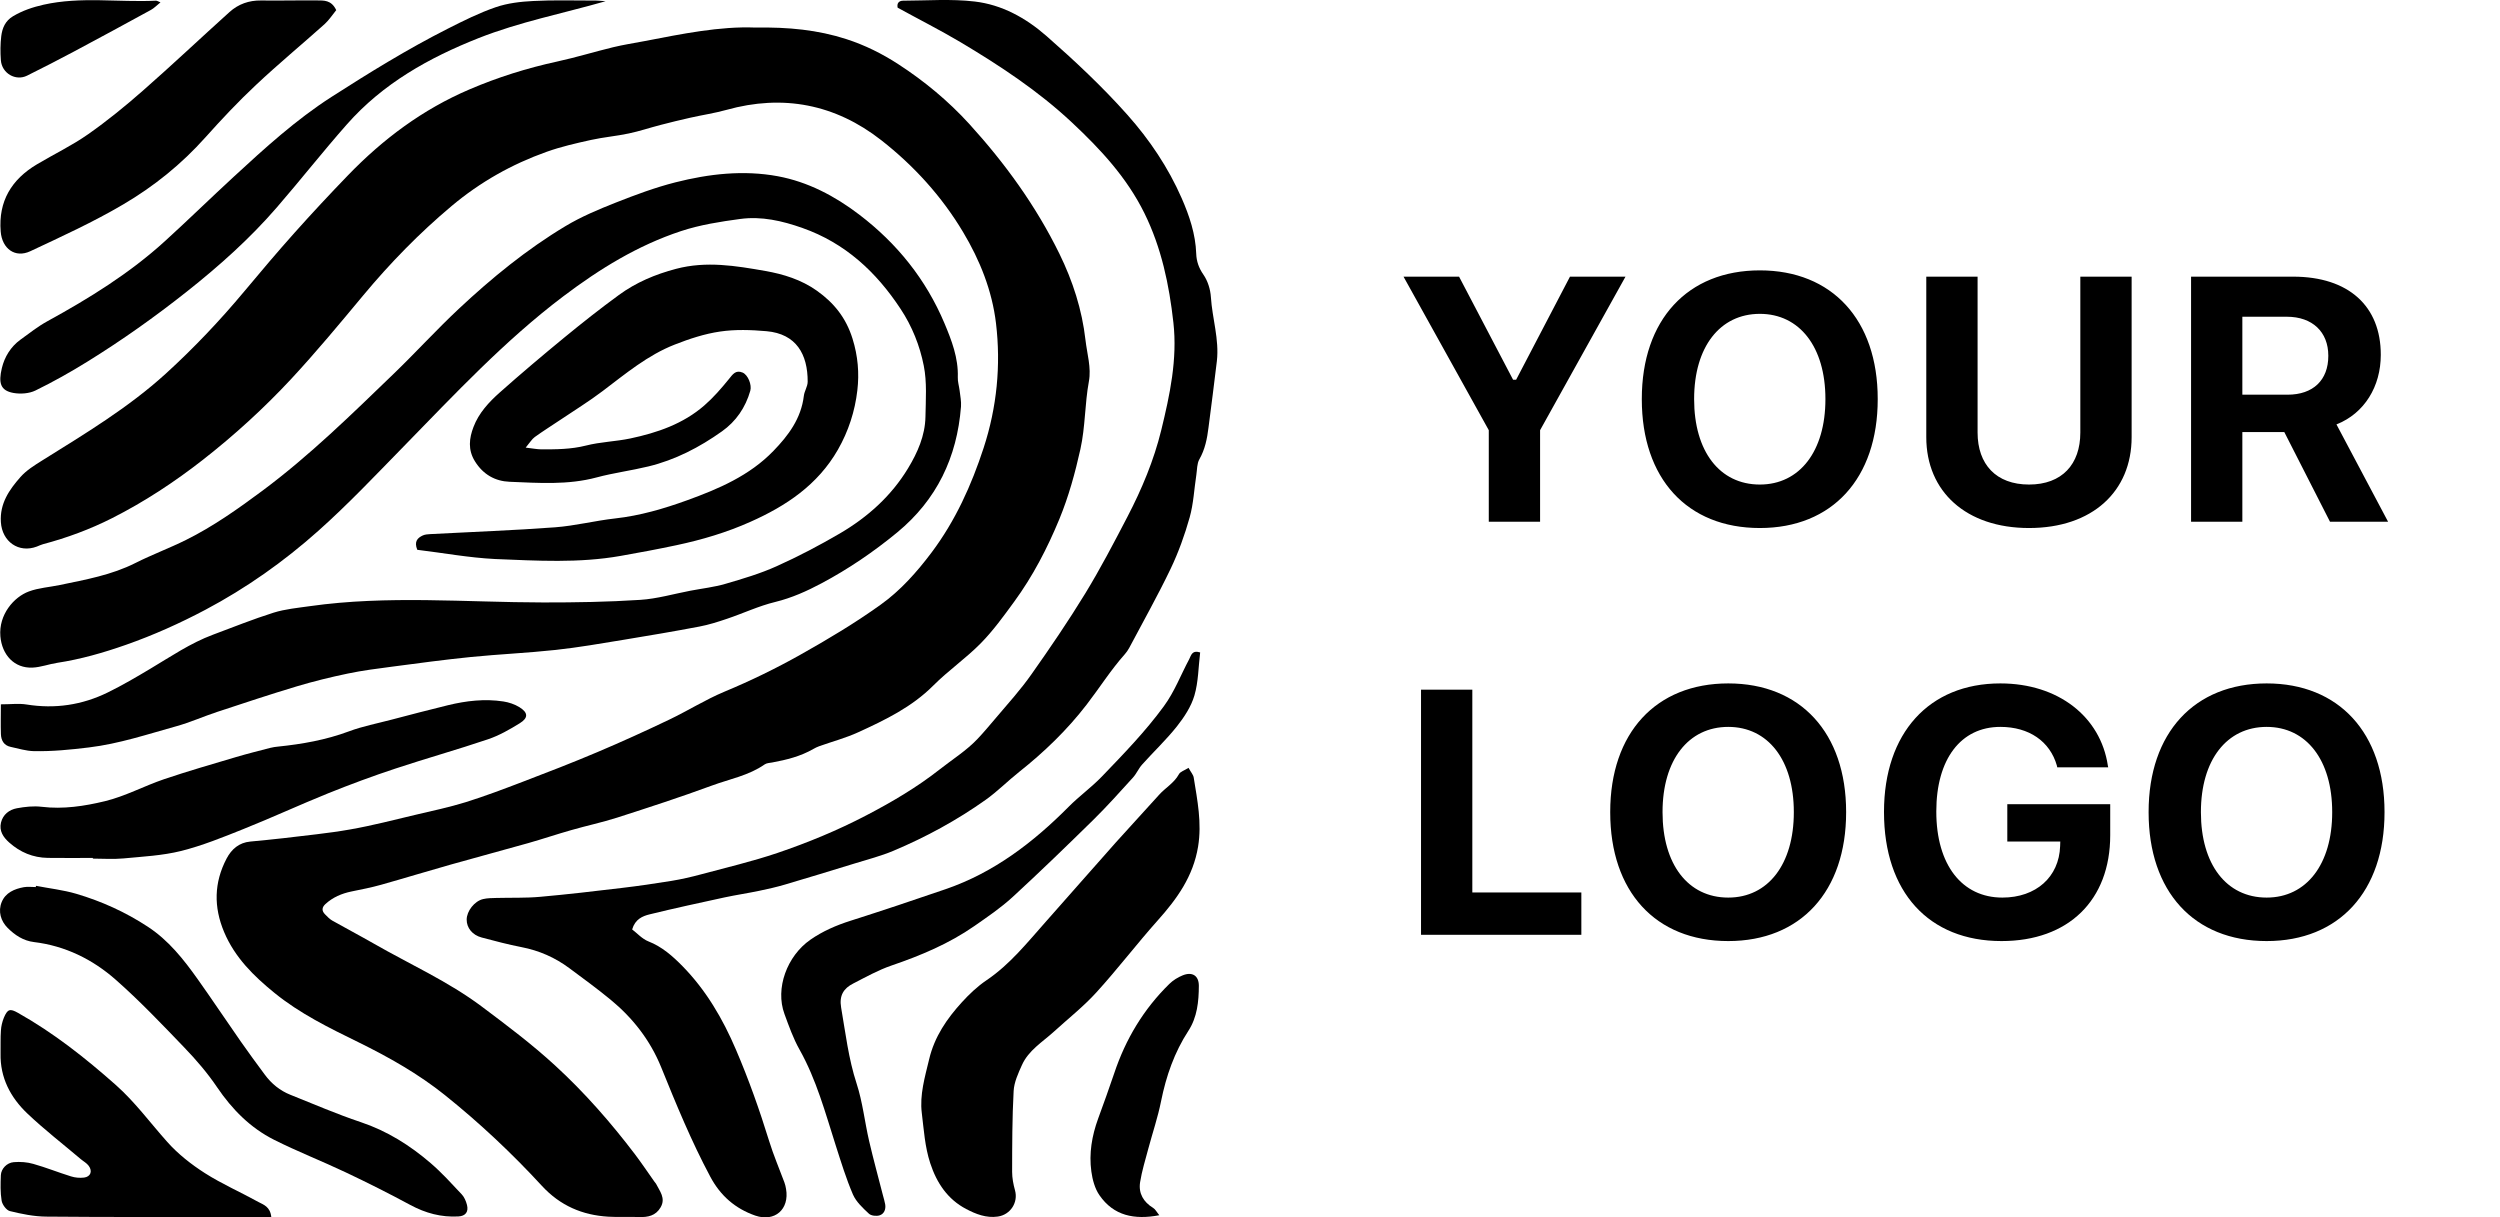 <svg width="115" height="56" viewBox="0 0 115 56" fill="none" xmlns="http://www.w3.org/2000/svg">
<path d="M34.755 1.268C36.266 1.243 37.618 1.374 38.933 1.8C39.781 2.074 40.574 2.466 41.328 2.957C42.528 3.737 43.62 4.643 44.586 5.701C46.229 7.506 47.653 9.471 48.733 11.673C49.347 12.928 49.773 14.239 49.933 15.646C50.005 16.279 50.206 16.914 50.089 17.544C49.898 18.576 49.928 19.627 49.699 20.66C49.454 21.762 49.159 22.836 48.731 23.877C48.175 25.224 47.508 26.51 46.65 27.682C46.168 28.341 45.687 29.009 45.118 29.588C44.436 30.282 43.623 30.842 42.935 31.532C41.944 32.526 40.724 33.114 39.488 33.68C38.91 33.946 38.286 34.111 37.685 34.325C37.59 34.359 37.501 34.403 37.415 34.452C36.826 34.792 36.179 34.953 35.522 35.074C35.402 35.094 35.264 35.1 35.173 35.164C34.437 35.678 33.56 35.836 32.742 36.138C31.303 36.669 29.843 37.142 28.384 37.612C27.691 37.834 26.977 37.983 26.279 38.185C25.617 38.373 24.965 38.593 24.305 38.781C23.118 39.117 21.923 39.434 20.736 39.77C19.663 40.072 18.598 40.4 17.529 40.7C17.08 40.826 16.622 40.916 16.163 41.009C15.717 41.102 15.312 41.273 14.971 41.585C14.8 41.742 14.792 41.9 14.956 42.063C15.057 42.163 15.157 42.274 15.279 42.344C15.913 42.703 16.558 43.041 17.19 43.403C18.853 44.358 20.611 45.14 22.165 46.304C23.319 47.169 24.468 48.032 25.535 49.013C26.891 50.257 28.098 51.636 29.212 53.102C29.52 53.51 29.805 53.936 30.101 54.354C30.123 54.388 30.157 54.416 30.177 54.453C30.348 54.793 30.633 55.116 30.389 55.537C30.164 55.927 29.8 55.999 29.392 55.983C28.924 55.968 28.455 55.996 27.986 55.968C26.789 55.898 25.765 55.459 24.929 54.551C23.548 53.051 22.061 51.654 20.473 50.381C19.251 49.4 17.888 48.631 16.484 47.941C15.141 47.283 13.794 46.625 12.624 45.672C11.674 44.9 10.803 44.048 10.309 42.873C9.825 41.722 9.843 40.599 10.423 39.494C10.655 39.055 10.999 38.761 11.511 38.712C12.018 38.663 12.525 38.616 13.03 38.557C14.059 38.43 15.091 38.335 16.11 38.154C17.126 37.976 18.127 37.715 19.131 37.477C19.895 37.297 20.667 37.134 21.416 36.902C22.3 36.626 23.166 36.298 24.032 35.967C25.189 35.526 26.343 35.079 27.482 34.596C28.593 34.126 29.693 33.626 30.783 33.104C31.639 32.696 32.452 32.182 33.323 31.818C34.533 31.315 35.708 30.742 36.846 30.101C38.1 29.397 39.343 28.653 40.512 27.814C41.419 27.166 42.173 26.319 42.854 25.413C43.949 23.954 44.685 22.325 45.248 20.601C45.857 18.734 46.046 16.808 45.816 14.872C45.638 13.374 45.078 11.972 44.301 10.674C43.315 9.024 42.033 7.62 40.543 6.453C38.423 4.793 36.021 4.325 33.412 5.056C32.865 5.208 32.299 5.291 31.744 5.417C31.288 5.521 30.834 5.629 30.383 5.748C29.894 5.874 29.415 6.037 28.921 6.14C28.348 6.262 27.759 6.311 27.189 6.437C26.501 6.589 25.805 6.747 25.143 6.984C23.548 7.552 22.089 8.373 20.779 9.473C19.291 10.72 17.946 12.101 16.703 13.594C15.62 14.895 14.54 16.199 13.389 17.438C12.14 18.78 10.785 20.015 9.341 21.145C8.024 22.175 6.635 23.087 5.15 23.838C4.139 24.349 3.076 24.742 1.978 25.033C1.881 25.059 1.79 25.106 1.695 25.142C0.862 25.457 0.096 24.917 0.04 24.016C-0.014 23.157 0.427 22.527 0.939 21.946C1.214 21.633 1.591 21.401 1.95 21.176C3.914 19.95 5.901 18.757 7.626 17.188C8.918 16.01 10.12 14.743 11.244 13.395C12 12.489 12.762 11.588 13.549 10.707C14.349 9.811 15.169 8.931 16.005 8.066C17.62 6.393 19.449 5.03 21.592 4.114C22.899 3.553 24.246 3.132 25.632 2.83C26.496 2.642 27.344 2.381 28.205 2.172C28.677 2.058 29.161 1.984 29.637 1.893C31.369 1.56 33.107 1.201 34.755 1.268Z" fill="black"/>
<path d="M0.04 32.399C0.503 32.399 0.87 32.35 1.222 32.407C2.528 32.618 3.777 32.432 4.959 31.852C5.629 31.524 6.276 31.144 6.915 30.762C7.855 30.202 8.762 29.582 9.794 29.197C10.721 28.852 11.641 28.48 12.584 28.183C13.121 28.015 13.697 27.963 14.257 27.883C17.826 27.377 21.411 27.708 24.99 27.713C26.475 27.715 27.963 27.69 29.446 27.594C30.225 27.545 30.995 27.318 31.767 27.171C32.302 27.07 32.852 27.008 33.372 26.856C34.169 26.623 34.974 26.386 35.728 26.045C36.722 25.599 37.695 25.087 38.637 24.537C39.909 23.791 41.002 22.815 41.773 21.537C42.204 20.825 42.556 20.037 42.571 19.17C42.584 18.388 42.645 17.582 42.494 16.826C42.313 15.904 41.957 15.011 41.429 14.213C40.303 12.501 38.869 11.177 36.915 10.488C35.98 10.157 35.028 9.94 34.052 10.072C33.135 10.196 32.215 10.338 31.323 10.632C29.334 11.29 27.586 12.367 25.918 13.627C23.212 15.669 20.909 18.142 18.547 20.559C17.266 21.87 16.002 23.208 14.634 24.426C13.055 25.833 11.323 27.057 9.45 28.049C8.271 28.673 7.058 29.218 5.794 29.662C4.755 30.026 3.713 30.326 2.628 30.491C2.248 30.55 1.879 30.692 1.499 30.71C0.653 30.749 0.09 30.119 0.017 29.27C-0.067 28.271 0.641 27.46 1.329 27.207C1.779 27.039 2.276 27.011 2.753 26.91C3.94 26.662 5.132 26.453 6.235 25.895C6.992 25.513 7.794 25.216 8.553 24.839C9.807 24.217 10.946 23.409 12.072 22.573C14.247 20.954 16.178 19.056 18.125 17.179C19.133 16.206 20.078 15.168 21.1 14.21C22.618 12.788 24.229 11.471 26.012 10.402C26.738 9.966 27.533 9.633 28.322 9.321C29.219 8.967 30.131 8.626 31.064 8.389C32.61 7.996 34.202 7.815 35.779 8.107C37.157 8.363 38.398 9.013 39.526 9.873C41.264 11.197 42.594 12.852 43.445 14.871C43.773 15.651 44.089 16.467 44.059 17.355C44.051 17.556 44.117 17.76 44.143 17.967C44.171 18.212 44.224 18.46 44.206 18.703C44.023 21.044 43.09 22.991 41.272 24.491C40.184 25.387 39.027 26.174 37.794 26.83C37.122 27.189 36.421 27.504 35.662 27.69C34.905 27.873 34.187 28.214 33.443 28.464C33.025 28.606 32.6 28.741 32.167 28.823C31.01 29.043 29.851 29.239 28.689 29.43C27.647 29.6 26.605 29.784 25.556 29.897C24.262 30.037 22.957 30.093 21.663 30.222C20.453 30.344 19.248 30.506 18.041 30.666C17.358 30.757 16.67 30.842 15.997 30.984C15.205 31.149 14.418 31.343 13.643 31.575C12.421 31.942 11.21 32.345 9.998 32.745C9.364 32.954 8.75 33.23 8.108 33.408C6.783 33.777 5.479 34.214 4.093 34.382C3.244 34.485 2.404 34.57 1.553 34.552C1.196 34.544 0.842 34.431 0.488 34.356C0.18 34.291 0.052 34.059 0.042 33.77C0.027 33.331 0.04 32.902 0.04 32.399Z" fill="black"/>
<path d="M41.292 0.354C41.248 0.158 41.343 0.034 41.541 0.032C42.642 0.029 43.753 -0.059 44.838 0.07C46.084 0.217 47.177 0.816 48.14 1.658C49.444 2.802 50.705 3.984 51.859 5.28C52.881 6.429 53.737 7.702 54.358 9.119C54.712 9.927 54.995 10.767 55.026 11.668C55.038 12.021 55.145 12.328 55.359 12.636C55.558 12.922 55.678 13.312 55.701 13.666C55.764 14.652 56.09 15.612 55.976 16.609C55.859 17.629 55.719 18.648 55.591 19.668C55.528 20.177 55.433 20.668 55.171 21.127C55.056 21.328 55.069 21.607 55.031 21.85C54.931 22.5 54.901 23.172 54.725 23.799C54.498 24.607 54.21 25.408 53.849 26.164C53.258 27.398 52.585 28.591 51.946 29.799C51.89 29.905 51.818 30.008 51.737 30.099C51.092 30.824 50.575 31.648 49.984 32.414C49.085 33.581 48.035 34.593 46.879 35.51C46.361 35.92 45.89 36.401 45.342 36.791C44.013 37.735 42.591 38.507 41.096 39.137C40.52 39.38 39.908 39.535 39.31 39.721C38.245 40.049 37.18 40.374 36.113 40.689C35.725 40.803 35.331 40.893 34.936 40.975C34.403 41.087 33.863 41.167 33.333 41.28C32.182 41.531 31.03 41.778 29.884 42.06C29.56 42.14 29.219 42.277 29.079 42.754C29.313 42.932 29.54 43.191 29.823 43.302C30.452 43.547 30.941 43.981 31.392 44.44C32.475 45.543 33.247 46.862 33.855 48.287C34.444 49.66 34.941 51.065 35.382 52.493C35.58 53.136 35.848 53.758 36.082 54.39C36.118 54.486 36.141 54.589 36.158 54.69C36.322 55.627 35.639 56.228 34.739 55.916C33.825 55.596 33.142 55.01 32.671 54.124C31.802 52.498 31.104 50.797 30.414 49.093C29.904 47.84 29.107 46.826 28.085 45.984C27.471 45.478 26.829 45.011 26.19 44.536C25.53 44.045 24.799 43.725 23.989 43.568C23.372 43.449 22.766 43.286 22.16 43.126C21.727 43.013 21.464 42.679 21.467 42.3C21.469 41.913 21.823 41.451 22.221 41.358C22.417 41.311 22.626 41.311 22.827 41.306C23.5 41.288 24.175 41.314 24.842 41.254C26.096 41.143 27.347 40.996 28.597 40.846C29.362 40.756 30.123 40.645 30.885 40.521C31.346 40.446 31.802 40.34 32.253 40.219C33.425 39.904 34.61 39.625 35.756 39.238C37.157 38.763 38.525 38.198 39.842 37.511C41.027 36.894 42.173 36.22 43.228 35.391C43.809 34.934 44.448 34.534 44.955 34.002C45.253 33.69 45.541 33.341 45.827 33.006C46.382 32.352 46.958 31.715 47.449 31.015C48.305 29.802 49.143 28.573 49.918 27.305C50.618 26.159 51.242 24.963 51.864 23.768C52.524 22.5 53.079 21.174 53.418 19.785C53.813 18.168 54.165 16.524 53.976 14.838C53.782 13.098 53.428 11.399 52.644 9.809C51.831 8.161 50.623 6.865 49.312 5.637C47.755 4.178 45.995 3.021 44.181 1.939C43.233 1.377 42.257 0.884 41.292 0.354Z" fill="black"/>
<path d="M19.195 25.291C19.037 24.901 19.213 24.741 19.45 24.63C19.557 24.581 19.687 24.576 19.806 24.568C21.717 24.465 23.628 24.398 25.536 24.256C26.461 24.186 27.375 23.951 28.3 23.848C29.441 23.721 30.534 23.401 31.604 23.014C33.051 22.49 34.475 21.883 35.578 20.742C36.266 20.032 36.852 19.253 36.977 18.209C37.002 17.99 37.153 17.778 37.153 17.561C37.158 16.302 36.633 15.357 35.26 15.235C34.552 15.173 33.823 15.148 33.125 15.251C32.414 15.354 31.711 15.586 31.039 15.85C29.798 16.335 28.779 17.19 27.724 17.987C27.095 18.465 26.42 18.878 25.765 19.32C25.378 19.58 24.981 19.828 24.601 20.102C24.466 20.2 24.374 20.36 24.181 20.59C24.499 20.626 24.693 20.667 24.889 20.67C25.579 20.672 26.265 20.67 26.95 20.497C27.617 20.326 28.32 20.311 28.995 20.169C30.234 19.906 31.426 19.5 32.404 18.646C32.814 18.29 33.179 17.869 33.523 17.445C33.703 17.223 33.838 17.004 34.159 17.138C34.409 17.244 34.59 17.703 34.514 17.974C34.292 18.749 33.856 19.384 33.212 19.841C32.177 20.577 31.059 21.158 29.821 21.457C29.034 21.648 28.226 21.752 27.447 21.961C26.122 22.317 24.779 22.216 23.442 22.162C22.782 22.136 22.227 21.832 21.847 21.22C21.516 20.688 21.582 20.159 21.781 19.64C22.023 19 22.489 18.499 22.988 18.055C23.962 17.19 24.958 16.348 25.964 15.522C26.782 14.851 27.615 14.192 28.468 13.57C29.258 12.992 30.139 12.62 31.097 12.367C32.493 11.998 33.854 12.227 35.206 12.465C36.032 12.61 36.857 12.863 37.573 13.371C38.36 13.929 38.916 14.616 39.216 15.579C39.466 16.376 39.53 17.169 39.438 17.956C39.328 18.912 39.03 19.836 38.544 20.685C37.614 22.309 36.157 23.275 34.521 24.003C33.431 24.491 32.292 24.829 31.118 25.079C30.267 25.26 29.413 25.42 28.557 25.57C26.629 25.913 24.698 25.792 22.772 25.715C21.564 25.655 20.362 25.431 19.195 25.291Z" fill="black"/>
<path d="M54.672 35.321C54.781 35.52 54.891 35.639 54.911 35.768C55.079 36.819 55.291 37.854 55.112 38.944C54.886 40.317 54.142 41.347 53.255 42.339C52.292 43.418 51.413 44.574 50.44 45.643C49.842 46.302 49.133 46.859 48.474 47.461C47.949 47.938 47.314 48.313 47.009 48.992C46.838 49.374 46.647 49.784 46.627 50.192C46.56 51.429 46.56 52.668 46.558 53.907C46.558 54.189 46.614 54.481 46.69 54.754C46.846 55.312 46.481 55.877 45.901 55.962C45.368 56.04 44.884 55.846 44.443 55.614C43.597 55.17 43.093 54.429 42.79 53.505C42.543 52.748 42.497 51.968 42.403 51.202C42.298 50.368 42.545 49.542 42.742 48.721C42.989 47.683 43.557 46.862 44.245 46.105C44.586 45.731 44.963 45.372 45.381 45.091C46.461 44.36 47.261 43.351 48.112 42.393C49.192 41.177 50.259 39.953 51.342 38.737C51.992 38.009 52.659 37.299 53.309 36.571C53.602 36.24 54.004 36.026 54.228 35.618C54.287 35.497 54.478 35.445 54.672 35.321Z" fill="black"/>
<path d="M4.271 39.465C3.578 39.465 2.888 39.473 2.195 39.463C1.52 39.452 0.929 39.207 0.422 38.755C0.147 38.51 -0.045 38.221 0.045 37.841C0.134 37.469 0.424 37.245 0.776 37.18C1.15 37.111 1.545 37.067 1.922 37.113C2.911 37.232 3.886 37.082 4.824 36.855C5.756 36.63 6.63 36.155 7.547 35.843C8.64 35.474 9.748 35.154 10.854 34.826C11.376 34.671 11.906 34.539 12.433 34.402C12.55 34.371 12.673 34.356 12.793 34.343C13.901 34.229 14.986 34.038 16.041 33.646C16.68 33.406 17.36 33.277 18.025 33.101C18.886 32.877 19.747 32.647 20.613 32.438C21.449 32.236 22.297 32.136 23.153 32.267C23.408 32.306 23.671 32.394 23.89 32.528C24.297 32.779 24.31 33.021 23.91 33.269C23.446 33.556 22.96 33.834 22.448 34.007C21.034 34.485 19.595 34.888 18.178 35.358C17.141 35.701 16.112 36.083 15.098 36.491C13.789 37.02 12.505 37.614 11.193 38.138C10.253 38.515 9.305 38.9 8.329 39.145C7.468 39.359 6.564 39.403 5.675 39.488C5.211 39.532 4.74 39.496 4.271 39.496C4.271 39.486 4.271 39.475 4.271 39.465Z" fill="black"/>
<path d="M1.656 40.748C2.272 40.867 2.902 40.937 3.5 41.112C4.667 41.456 5.77 41.954 6.797 42.628C7.752 43.252 8.445 44.128 9.095 45.044C9.765 45.986 10.404 46.95 11.067 47.897C11.428 48.416 11.805 48.925 12.18 49.433C12.488 49.851 12.878 50.169 13.357 50.36C14.432 50.789 15.497 51.251 16.592 51.617C17.807 52.023 18.86 52.686 19.817 53.51C20.324 53.946 20.778 54.45 21.239 54.94C21.359 55.066 21.435 55.252 21.481 55.425C21.562 55.745 21.415 55.939 21.084 55.957C20.299 56.001 19.575 55.805 18.88 55.431C17.902 54.904 16.908 54.403 15.902 53.928C14.809 53.409 13.68 52.97 12.603 52.428C11.518 51.881 10.679 51.036 9.989 50.017C9.548 49.364 9.026 48.754 8.478 48.186C7.452 47.117 6.425 46.038 5.317 45.062C4.252 44.125 2.993 43.508 1.564 43.335C1.07 43.276 0.68 43.012 0.352 42.684C0.038 42.372 -0.099 41.923 0.079 41.492C0.255 41.063 0.665 40.888 1.098 40.81C1.276 40.779 1.462 40.805 1.646 40.805C1.651 40.782 1.653 40.766 1.656 40.748Z" fill="black"/>
<path d="M55.207 30.011C55.126 30.688 55.126 31.369 54.942 31.996C54.792 32.505 54.473 32.99 54.14 33.411C53.648 34.031 53.067 34.578 52.54 35.167C52.377 35.347 52.28 35.588 52.117 35.768C51.516 36.429 50.92 37.098 50.283 37.723C49.062 38.921 47.834 40.111 46.576 41.267C46.038 41.761 45.425 42.176 44.826 42.594C43.654 43.41 42.357 43.953 41.015 44.412C40.403 44.621 39.828 44.944 39.249 45.241C38.811 45.463 38.597 45.788 38.691 46.343C38.895 47.518 39.03 48.7 39.405 49.847C39.682 50.699 39.777 51.61 39.98 52.488C40.174 53.324 40.403 54.153 40.615 54.984C40.65 55.124 40.696 55.258 40.719 55.4C40.757 55.63 40.668 55.841 40.462 55.906C40.314 55.953 40.072 55.927 39.968 55.828C39.69 55.568 39.384 55.286 39.236 54.948C38.921 54.215 38.686 53.446 38.442 52.684C37.963 51.184 37.555 49.663 36.776 48.277C36.488 47.766 36.289 47.198 36.085 46.643C35.652 45.468 36.2 43.978 37.278 43.227C37.84 42.835 38.47 42.563 39.127 42.354C40.594 41.887 42.054 41.399 43.509 40.898C45.72 40.137 47.526 38.755 49.162 37.108C49.646 36.62 50.211 36.215 50.685 35.722C51.679 34.687 52.68 33.659 53.536 32.489C54.033 31.811 54.316 31.046 54.703 30.323C54.794 30.145 54.828 29.897 55.207 30.011Z" fill="black"/>
<path d="M27.859 0.056C25.885 0.621 23.895 1.009 22.01 1.755C19.73 2.658 17.611 3.843 15.955 5.723C14.852 6.972 13.82 8.287 12.727 9.549C11.486 10.982 10.08 12.237 8.597 13.411C7.13 14.573 5.609 15.652 4.024 16.633C3.25 17.113 2.45 17.563 1.632 17.963C1.342 18.105 0.945 18.133 0.621 18.076C0.015 17.968 -0.077 17.614 0.086 16.93C0.208 16.419 0.494 15.949 0.939 15.626C1.344 15.332 1.742 15.017 2.18 14.777C4.106 13.721 5.968 12.57 7.601 11.08C8.669 10.107 9.7 9.1 10.763 8.121C12.184 6.81 13.614 5.509 15.246 4.46C16.989 3.342 18.749 2.256 20.596 1.321C21.315 0.957 22.043 0.593 22.802 0.332C23.35 0.144 23.951 0.074 24.532 0.046C25.447 -0.003 26.364 0.025 27.279 0.025C27.472 0.02 27.666 0.043 27.859 0.056Z" fill="black"/>
<path d="M15.467 0.466C15.291 0.68 15.136 0.925 14.93 1.111C13.883 2.048 12.8 2.944 11.776 3.907C10.96 4.671 10.191 5.49 9.445 6.324C8.344 7.553 7.093 8.565 5.677 9.398C4.294 10.214 2.839 10.878 1.392 11.557C0.696 11.882 0.095 11.443 0.032 10.651C-0.081 9.251 0.536 8.252 1.698 7.56C2.48 7.093 3.308 6.698 4.052 6.176C4.933 5.559 5.771 4.875 6.581 4.163C7.926 2.983 9.228 1.751 10.558 0.553C10.966 0.187 11.452 0.014 12.01 0.022C12.864 0.034 13.72 0.011 14.575 0.019C14.891 0.024 15.24 -0.012 15.467 0.466Z" fill="black"/>
<path d="M12.479 55.983C11.799 55.983 11.174 55.983 10.55 55.983C7.743 55.981 4.933 55.991 2.126 55.965C1.565 55.96 1 55.844 0.454 55.71C0.294 55.671 0.105 55.413 0.075 55.232C0.011 54.85 0.024 54.453 0.039 54.06C0.052 53.766 0.312 53.484 0.635 53.459C0.931 53.435 1.247 53.456 1.532 53.539C2.118 53.704 2.686 53.934 3.267 54.114C3.455 54.174 3.669 54.192 3.865 54.169C4.166 54.132 4.265 53.877 4.082 53.629C3.99 53.502 3.837 53.422 3.715 53.319C2.892 52.622 2.036 51.961 1.257 51.22C0.487 50.487 0.001 49.578 0.026 48.458C0.034 48.107 0.016 47.755 0.042 47.407C0.054 47.206 0.103 46.999 0.179 46.813C0.347 46.418 0.457 46.382 0.826 46.591C2.462 47.51 3.929 48.669 5.333 49.914C6.217 50.699 6.912 51.654 7.697 52.532C8.191 53.087 8.8 53.564 9.427 53.965C10.211 54.465 11.072 54.84 11.888 55.292C12.125 55.418 12.43 55.508 12.479 55.983Z" fill="black"/>
<path d="M53.328 55.901C52.182 56.118 51.229 55.929 50.574 54.979C50.363 54.675 50.253 54.264 50.202 53.887C50.087 53.058 50.228 52.245 50.513 51.46C50.765 50.766 51.02 50.071 51.254 49.372C51.779 47.797 52.61 46.416 53.789 45.261C53.96 45.094 54.179 44.957 54.401 44.867C54.839 44.688 55.147 44.874 55.147 45.347C55.144 46.067 55.073 46.792 54.666 47.417C54.021 48.409 53.644 49.493 53.41 50.652C53.262 51.393 53.017 52.111 52.821 52.844C52.686 53.355 52.526 53.864 52.444 54.385C52.365 54.894 52.599 55.292 53.043 55.563C53.147 55.625 53.211 55.759 53.328 55.901Z" fill="black"/>
<path d="M7.382 0.109C7.211 0.246 7.089 0.377 6.941 0.457C5.767 1.1 4.59 1.738 3.408 2.368C2.692 2.75 1.971 3.119 1.245 3.48C0.72 3.741 0.086 3.375 0.04 2.773C0.012 2.404 0.014 2.027 0.058 1.66C0.104 1.289 0.244 0.958 0.6 0.746C1.041 0.486 1.5 0.331 2.001 0.217C3.719 -0.168 5.451 0.114 7.173 0.031C7.224 0.029 7.277 0.067 7.382 0.109Z" fill="black"/>
<path d="M68.484 24H70.844V19.789L74.773 12.726H72.219L69.742 17.468H69.602L67.117 12.726H64.562L68.484 19.789V24ZM80.953 24.289C84.281 24.289 86.375 22.007 86.375 18.367V18.351C86.375 14.711 84.273 12.437 80.953 12.437C77.633 12.437 75.523 14.703 75.523 18.351V18.367C75.523 22.007 77.602 24.289 80.953 24.289ZM80.953 22.289C79.094 22.289 77.93 20.75 77.93 18.367V18.351C77.93 15.961 79.117 14.437 80.953 14.437C82.781 14.437 83.969 15.961 83.969 18.351V18.367C83.969 20.75 82.789 22.289 80.953 22.289ZM93.336 24.289C96.242 24.289 98.055 22.609 98.055 20.109V12.726H95.695V19.898C95.695 21.359 94.852 22.289 93.336 22.289C91.82 22.289 90.969 21.359 90.969 19.898V12.726H88.609V20.109C88.609 22.617 90.445 24.289 93.336 24.289ZM100.789 24H103.148V19.875H105.078L107.18 24H109.852L107.477 19.523C108.766 19.015 109.516 17.773 109.516 16.328V16.312C109.516 14.093 108.047 12.726 105.484 12.726H100.789V24ZM103.148 18.156V14.57H105.195C106.375 14.57 107.102 15.273 107.102 16.359V16.375C107.102 17.484 106.406 18.156 105.227 18.156H103.148ZM65.367 43H72.742V41.054H67.727V31.726H65.367V43ZM79.5 43.289C82.828 43.289 84.922 41.007 84.922 37.367V37.351C84.922 33.711 82.82 31.437 79.5 31.437C76.18 31.437 74.07 33.703 74.07 37.351V37.367C74.07 41.007 76.148 43.289 79.5 43.289ZM79.5 41.289C77.641 41.289 76.477 39.75 76.477 37.367V37.351C76.477 34.961 77.664 33.437 79.5 33.437C81.328 33.437 82.516 34.961 82.516 37.351V37.367C82.516 39.75 81.336 41.289 79.5 41.289ZM92.07 43.289C95.148 43.289 97.07 41.414 97.07 38.422V36.992H92.336V38.711H94.773L94.766 38.922C94.719 40.343 93.656 41.289 92.109 41.289C90.25 41.289 89.07 39.781 89.07 37.336V37.32C89.07 34.922 90.195 33.437 92.016 33.437C93.336 33.437 94.297 34.101 94.617 35.218L94.633 35.297H96.977L96.961 35.218C96.625 32.968 94.68 31.437 92.016 31.437C88.734 31.437 86.664 33.726 86.664 37.343V37.359C86.664 41.031 88.719 43.289 92.07 43.289ZM104.266 43.289C107.594 43.289 109.688 41.007 109.688 37.367V37.351C109.688 33.711 107.586 31.437 104.266 31.437C100.945 31.437 98.836 33.703 98.836 37.351V37.367C98.836 41.007 100.914 43.289 104.266 43.289ZM104.266 41.289C102.406 41.289 101.242 39.75 101.242 37.367V37.351C101.242 34.961 102.43 33.437 104.266 33.437C106.094 33.437 107.281 34.961 107.281 37.351V37.367C107.281 39.75 106.102 41.289 104.266 41.289Z" fill="black"/>
</svg>

